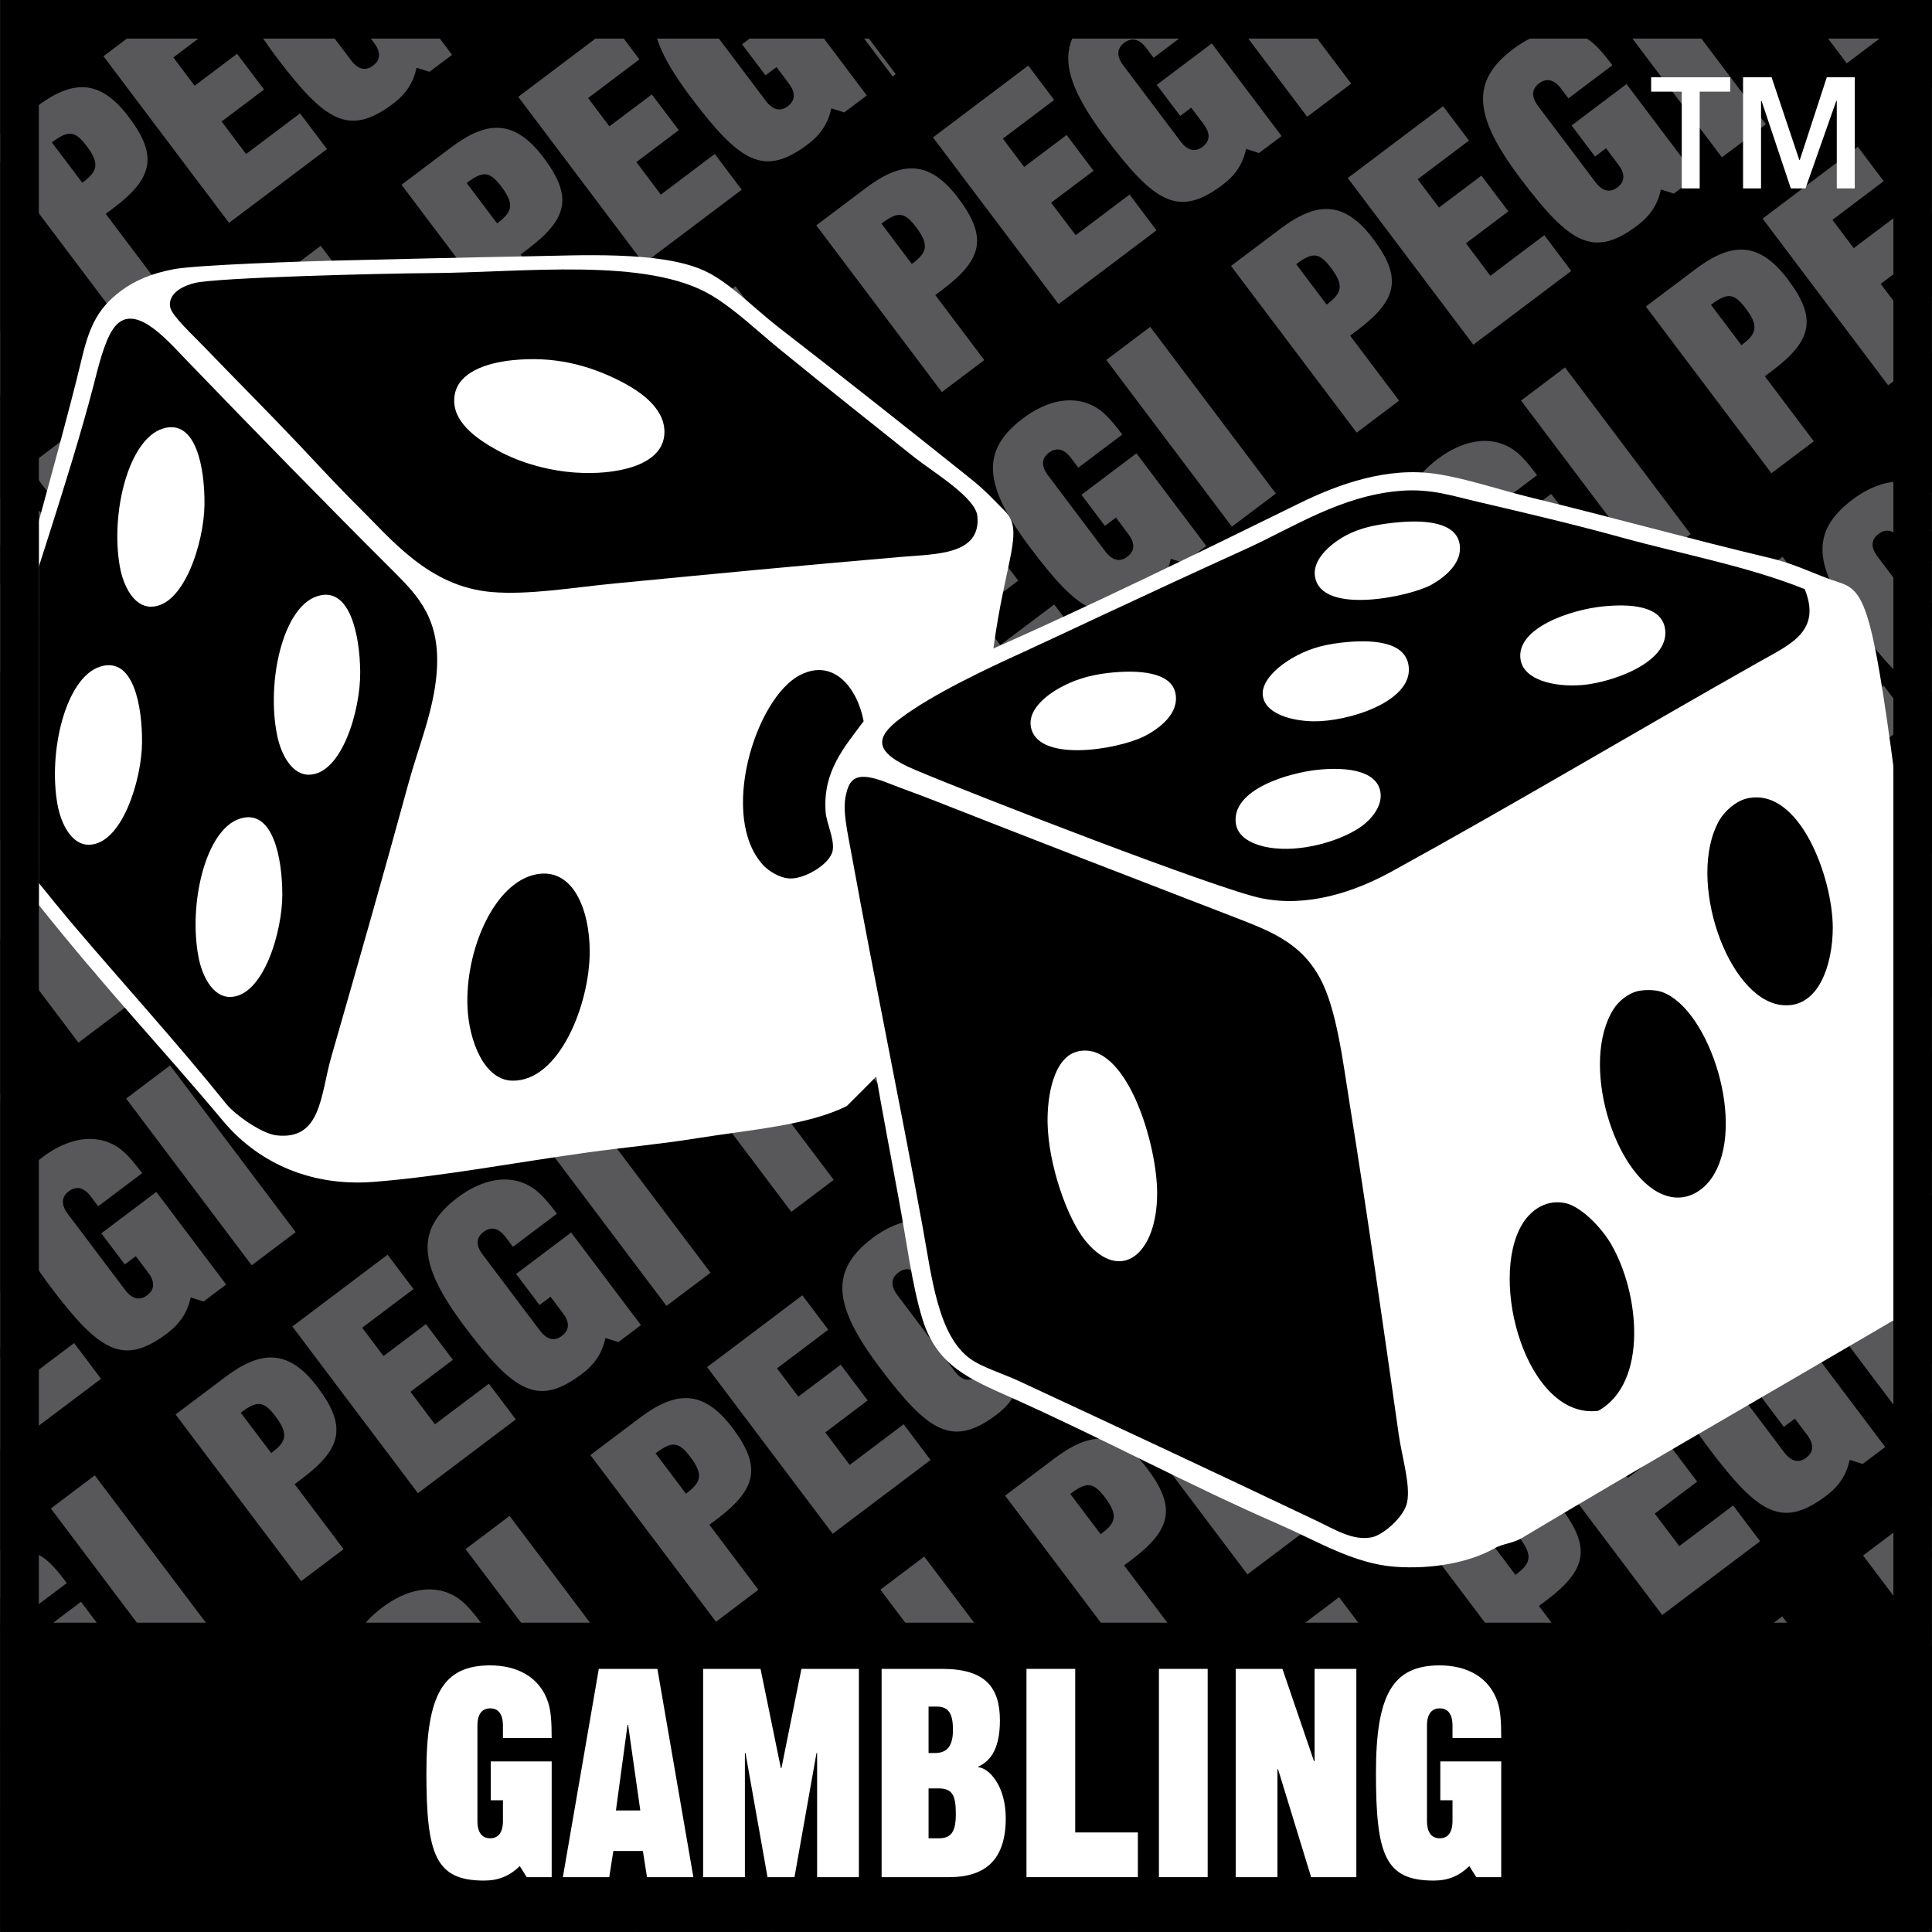 <?xml version="1.0" encoding="UTF-8"?>
<!-- Generator: Adobe Illustrator 15.0.0, SVG Export Plug-In . SVG Version: 6.00 Build 0)  -->
<!DOCTYPE svg PUBLIC "-//W3C//DTD SVG 1.1//EN" "http://www.w3.org/Graphics/SVG/1.1/DTD/svg11.dtd">
<svg version="1.1" id="Ebene_1" xmlns="http://www.w3.org/2000/svg" xmlns:xlink="http://www.w3.org/1999/xlink" x="0px" y="0px" width="484.542px" height="484.492px" viewBox="0 0 484.542 484.492" enable-background="new 0 0 484.542 484.492" xml:space="preserve">
<rect x="0" y="0" width="484.542" height="484.492" fill="#808080" stroke="none"/>
<g>
	<rect x="0.055" width="484.492" height="484.492"/>
	<polygon fill="#58585A" points="0.055,99.144 7.908,93.233 0.055,82.813  "/>
	<g>
		<defs>
			<rect id="SVGID_1_" x="0.064" y="-0.009" width="484.306" height="484.501"/>
		</defs>
		<clipPath id="SVGID_2_">
			<use xlink:href="#SVGID_1_" overflow="visible"/>
		</clipPath>
		<path clip-path="url(#SVGID_2_)" fill="#58585A" d="M28.178,77.96L-3.326,36.153l12.408-9.348    c8.933-6.726,15.864-7.215,23.195,2.505c7.284,9.665,6.26,15.273-3.848,22.897l-1.91,1.43L38.807,69.94L28.178,77.96z     M20.642,45.841c3.549-2.678,4.648-4.499,1.137-9.157c-2.981-3.959-4.621-4.09-8.775-0.969L20.642,45.841z"/>
		<polygon clip-path="url(#SVGID_2_)" fill="#58585A" points="57.447,55.892 25.952,14.104 49.846,-3.917 56.339,4.704     43.474,14.406 48.812,21.504 59.45,13.493 66.222,22.45 55.584,30.471 61.714,38.626 75.249,28.431 82.002,37.396   "/>
		<path clip-path="url(#SVGID_2_)" fill="#58585A" d="M88.048,15.128c1.881,2.506,3.819,2.613,5.524,1.323    c1.705-1.285,2.143-3.167,0.261-5.673l-3.111-4.141L87.955,8.71l-5.878-7.797L95.864-9.474l17.513,23.228l-5.664,4.252    l-3.242-1.02c-0.801,3.712-2.59,6.526-5.869,9.003c-10.974,8.253-16.936,4.714-29.343-11.761    C57.373-1.546,56.786-10.238,67.424-18.258c5.906-4.443,12.902-6.25,18.743-2.44c1.826,1.192,3.605,3.135,6.148,6.511    l-11.029,8.31l-1.854-2.441c-1.873-2.501-3.801-2.594-5.515-1.309c-1.714,1.29-2.143,3.158-0.261,5.659L88.048,15.128z"/>
		
			<rect x="83.385" y="-23.039" transform="matrix(0.602, 0.799, -0.799, 0.602, 30.739, -93.919)" clip-path="url(#SVGID_2_)" fill="#58585A" width="52.335" height="13.809"/>
		<path clip-path="url(#SVGID_2_)" fill="#58585A" d="M9.296,180.765l-31.514-41.808l12.417-9.348    c8.924-6.735,15.864-7.215,23.195,2.506c7.275,9.665,6.26,15.272-3.866,22.893l-1.9,1.435l12.287,16.302L9.296,180.765z     M1.76,148.645c3.549-2.678,4.639-4.499,1.137-9.157c-2.981-3.959-4.63-4.089-8.775-0.983L1.76,148.645z"/>
	</g>
	<polygon fill="#58585A" points="38.556,158.696 7.061,116.898 30.945,98.896 37.438,107.5 24.583,117.201 29.939,124.309    40.568,116.293 47.331,125.254 36.702,133.275 42.822,141.431 56.348,131.235 63.102,140.201  "/>
	<g>
		<defs>
			<rect id="SVGID_3_" x="0.064" width="484.306" height="485.415"/>
		</defs>
		<clipPath id="SVGID_4_">
			<use xlink:href="#SVGID_3_" overflow="visible"/>
		</clipPath>
		<path clip-path="url(#SVGID_4_)" fill="#58585A" d="M69.157,117.933c1.891,2.497,3.819,2.613,5.524,1.323    c1.714-1.286,2.152-3.177,0.261-5.673l-3.121-4.141l-2.757,2.068l-5.878-7.792l13.787-10.387l17.513,23.228l-5.654,4.252    l-3.242-1.02c-0.801,3.703-2.599,6.525-5.878,9.003c-10.974,8.253-16.936,4.713-29.343-11.761    c-11.887-15.776-12.464-24.467-1.826-32.487c5.897-4.448,12.893-6.251,18.752-2.445c1.807,1.192,3.596,3.139,6.129,6.516    l-11.029,8.309l-1.844-2.44c-1.882-2.501-3.801-2.604-5.515-1.318c-1.705,1.29-2.152,3.167-0.261,5.668L69.157,117.933z"/>
		
			<rect x="64.488" y="79.762" transform="matrix(0.602, 0.799, -0.799, 0.602, 105.338, -37.894)" clip-path="url(#SVGID_4_)" fill="#58585A" width="52.347" height="13.806"/>
		<path clip-path="url(#SVGID_4_)" fill="#58585A" d="M132.194,88.142l-31.496-41.808l12.408-9.348    c8.934-6.726,15.864-7.215,23.205,2.515c7.275,9.665,6.25,15.272-3.866,22.897l-1.9,1.42l12.287,16.302L132.194,88.142z     M124.667,56.027c3.549-2.674,4.639-4.504,1.127-9.162c-2.981-3.955-4.611-4.089-8.756-0.969L124.667,56.027z"/>
	</g>
	<g>
		<defs>
			<rect id="SVGID_5_" x="0.064" y="-0.009" width="484.306" height="484.501"/>
		</defs>
		<clipPath id="SVGID_6_">
			<use xlink:href="#SVGID_5_" overflow="visible"/>
		</clipPath>
		<polygon clip-path="url(#SVGID_6_)" fill="#58585A" points="161.462,66.083 129.977,24.285 153.861,6.265 160.354,14.891     147.49,24.588 152.836,31.686 163.475,23.684 170.238,32.641 159.6,40.652 165.738,48.808 179.264,38.612 186.018,47.587   "/>
		<path clip-path="url(#SVGID_6_)" fill="#58585A" d="M192.073,25.31c1.891,2.505,3.819,2.613,5.515,1.323    c1.714-1.286,2.143-3.163,0.271-5.673l-3.121-4.141l-2.757,2.082l-5.878-7.797l13.787-10.387l17.503,23.228l-5.664,4.252    l-3.232-1.029c-0.801,3.712-2.599,6.525-5.878,9.003c-10.964,8.263-16.926,4.714-29.334-11.751    c-11.886-15.785-12.482-24.476-1.844-32.487c5.915-4.453,12.911-6.251,18.751-2.441c1.826,1.183,3.596,3.135,6.139,6.502    l-11.02,8.318l-1.854-2.45c-1.872-2.501-3.81-2.595-5.505-1.309c-1.714,1.281-2.152,3.158-0.261,5.659L192.073,25.31z"/>
		
			<rect x="187.406" y="-12.862" transform="matrix(0.602, 0.799, -0.799, 0.602, 80.308, -172.96)" clip-path="url(#SVGID_6_)" fill="#58585A" width="52.343" height="13.809"/>
		<path clip-path="url(#SVGID_6_)" fill="#58585A" d="M-9.595,283.569L-41.1,241.752l12.408-9.348    c8.934-6.735,15.864-7.21,23.195,2.51c7.285,9.66,6.26,15.269-3.856,22.888l-1.9,1.435L1.042,275.54L-9.595,283.569z     M-17.131,251.45c3.549-2.683,4.648-4.509,1.136-9.167c-2.972-3.964-4.63-4.089-8.766-0.969L-17.131,251.45z"/>
		<polygon clip-path="url(#SVGID_6_)" fill="#58585A" points="19.673,261.492 -11.831,219.693 12.063,201.687 18.556,210.299     5.691,220.001 11.047,227.108 21.686,219.083 28.449,228.049 17.811,236.084 23.94,244.221 37.466,234.021 44.219,243   "/>
	</g>
	<g>
		<defs>
			<rect id="SVGID_7_" x="0.064" width="484.306" height="485.415"/>
		</defs>
		<clipPath id="SVGID_8_">
			<use xlink:href="#SVGID_7_" overflow="visible"/>
		</clipPath>
		<path clip-path="url(#SVGID_8_)" fill="#58585A" d="M50.274,220.728c1.891,2.501,3.819,2.608,5.515,1.318    c1.714-1.285,2.152-3.167,0.261-5.668l-3.111-4.136l-2.757,2.068l-5.878-7.792L58.09,196.13l17.513,23.228l-5.664,4.253    l-3.232-1.03c-0.81,3.708-2.599,6.535-5.887,9.003c-10.964,8.263-16.926,4.723-29.334-11.751    c-11.886-15.78-12.473-24.476-1.844-32.482c5.915-4.453,12.901-6.246,18.761-2.44c1.817,1.183,3.596,3.13,6.139,6.506l-11.03,8.31    l-1.854-2.445c-1.873-2.506-3.81-2.604-5.515-1.313c-1.714,1.286-2.143,3.158-0.251,5.664L50.274,220.728z"/>
		<polygon clip-path="url(#SVGID_8_)" fill="#58585A" points="82.021,214.523 50.526,172.721 61.537,164.416 93.051,206.214   "/>
		<path clip-path="url(#SVGID_8_)" fill="#58585A" d="M113.321,190.946l-31.514-41.807l12.417-9.348    c8.924-6.735,15.855-7.215,23.195,2.506c7.275,9.665,6.26,15.272-3.856,22.893l-1.91,1.435l12.296,16.302L113.321,190.946z     M105.785,158.827c3.549-2.678,4.639-4.499,1.127-9.157c-2.971-3.968-4.62-4.089-8.766-0.969L105.785,158.827z"/>
		<polygon clip-path="url(#SVGID_8_)" fill="#58585A" points="142.581,168.878 111.085,127.08 134.979,109.069 141.472,117.681     128.607,127.383 133.963,134.491 144.592,126.47 151.355,135.436 140.727,143.457 146.856,151.603 160.382,141.407     167.136,150.382   "/>
		<path clip-path="url(#SVGID_8_)" fill="#58585A" d="M173.181,128.114c1.891,2.497,3.819,2.604,5.524,1.313    c1.714-1.286,2.162-3.167,0.261-5.664l-3.111-4.141l-2.767,2.068l-5.878-7.792l13.787-10.387l17.513,23.228l-5.645,4.252    l-3.242-1.029c-0.811,3.712-2.608,6.535-5.887,9.003c-10.974,8.263-16.936,4.723-29.344-11.751    c-11.886-15.776-12.464-24.476-1.826-32.487c5.896-4.448,12.883-6.251,18.752-2.445c1.807,1.183,3.596,3.139,6.129,6.516    l-11.029,8.309l-1.835-2.44c-1.891-2.511-3.819-2.604-5.524-1.318c-1.705,1.291-2.152,3.158-0.261,5.668L173.181,128.114z"/>
		<polygon clip-path="url(#SVGID_8_)" fill="#58585A" points="204.928,121.905 173.423,80.093 184.453,71.789 215.958,113.596   "/>
		<path clip-path="url(#SVGID_8_)" fill="#58585A" d="M236.218,98.324l-31.495-41.808l12.408-9.348    c8.933-6.726,15.864-7.215,23.195,2.515c7.284,9.665,6.26,15.263-3.866,22.888l-1.891,1.43l12.288,16.302L236.218,98.324z     M228.682,66.209c3.559-2.673,4.639-4.504,1.137-9.162c-2.972-3.955-4.621-4.089-8.757-0.969L228.682,66.209z"/>
	</g>
	<g>
		<defs>
			<rect id="SVGID_9_" x="0.064" y="-0.009" width="484.306" height="484.501"/>
		</defs>
		<clipPath id="SVGID_10_">
			<use xlink:href="#SVGID_9_" overflow="visible"/>
		</clipPath>
		<polygon clip-path="url(#SVGID_10_)" fill="#58585A" points="265.497,76.265 233.992,34.467 257.886,16.446 264.378,25.072     251.514,34.77 256.861,41.868 267.5,33.856 274.262,42.823 263.615,50.834 269.772,58.98 283.289,48.794 290.042,57.769   "/>
		<path clip-path="url(#SVGID_10_)" fill="#58585A" d="M296.097,35.492c1.892,2.506,3.811,2.604,5.506,1.323    c1.724-1.286,2.151-3.163,0.261-5.673L298.752,27l-2.748,2.082l-5.888-7.806l13.796-10.387l17.514,23.237l-5.674,4.252    l-3.232-1.039c-0.81,3.721-2.589,6.535-5.887,9.003c-10.955,8.263-16.917,4.723-29.325-11.751    c-11.886-15.776-12.482-24.467-1.844-32.487c5.905-4.444,12.892-6.251,18.742-2.441c1.835,1.192,3.586,3.144,6.148,6.512    l-11.029,8.318l-1.845-2.45c-1.882-2.511-3.811-2.595-5.524-1.309c-1.704,1.281-2.133,3.158-0.242,5.659L296.097,35.492z"/>
		<polygon clip-path="url(#SVGID_10_)" fill="#58585A" points="327.834,29.283 296.331,-12.524 307.36,-20.834 338.874,20.974   "/>
		<path clip-path="url(#SVGID_10_)" fill="#58585A" d="M359.144,5.701L327.63-36.106l12.417-9.348    c8.924-6.726,15.854-7.21,23.195,2.52c7.266,9.66,6.251,15.259-3.866,22.883l-1.9,1.43L369.782-2.31L359.144,5.701z     M351.608-26.414c3.54-2.674,4.639-4.504,1.137-9.157c-2.99-3.959-4.64-4.094-8.767-0.973L351.608-26.414z"/>
		<polygon clip-path="url(#SVGID_10_)" fill="#58585A" points="0.782,364.295 -30.704,322.498 -6.819,304.492 -0.327,313.098     -13.191,322.805 -7.844,329.913 2.794,321.892 9.557,330.854 -1.072,338.883 5.058,347.035 18.583,336.834 25.337,345.805   "/>
	</g>
	<g>
		<defs>
			<rect id="SVGID_11_" x="0.064" width="484.306" height="485.415"/>
		</defs>
		<clipPath id="SVGID_12_">
			<use xlink:href="#SVGID_11_" overflow="visible"/>
		</clipPath>
		<path clip-path="url(#SVGID_12_)" fill="#58585A" d="M31.392,323.532c1.882,2.497,3.81,2.608,5.515,1.323    c1.705-1.286,2.161-3.168,0.261-5.674l-3.111-4.136l-2.767,2.068l-5.878-7.797l13.796-10.387l17.504,23.223l-5.654,4.267    l-3.232-1.024c-0.811,3.707-2.608,6.521-5.888,8.998c-10.964,8.254-16.926,4.714-29.334-11.756    c-11.896-15.78-12.473-24.462-1.844-32.491c5.906-4.444,12.902-6.241,18.761-2.441c1.816,1.192,3.596,3.14,6.129,6.521    l-11.029,8.309l-1.835-2.449c-1.891-2.497-3.819-2.6-5.524-1.313c-1.714,1.285-2.143,3.167-0.261,5.663L31.392,323.532z"/>
		<polygon clip-path="url(#SVGID_12_)" fill="#58585A" points="63.12,317.328 31.634,275.52 42.664,267.211 74.159,309.018   "/>
		<path clip-path="url(#SVGID_12_)" fill="#58585A" d="M94.429,293.742l-31.495-41.808l12.408-9.343    c8.915-6.735,15.864-7.215,23.186,2.505c7.294,9.67,6.27,15.277-3.847,22.897l-1.9,1.435l12.287,16.302L94.429,293.742z     M86.902,261.622c3.549-2.673,4.639-4.489,1.127-9.147c-2.972-3.968-4.63-4.099-8.766-0.978L86.902,261.622z"/>
		<polygon clip-path="url(#SVGID_12_)" fill="#58585A" points="123.698,271.682 92.203,229.88 116.097,211.869 122.589,220.48     109.725,230.183 115.072,237.29 125.71,229.279 132.473,238.236 121.835,246.251 127.964,254.412 141.49,244.221 148.244,253.182       "/>
		<path clip-path="url(#SVGID_12_)" fill="#58585A" d="M154.309,230.914c1.891,2.496,3.81,2.613,5.515,1.323    c1.714-1.286,2.152-3.177,0.251-5.673l-3.102-4.141l-2.767,2.068l-5.878-7.792l13.787-10.387l17.513,23.228l-5.654,4.252    l-3.242-1.02c-0.811,3.712-2.599,6.525-5.887,9.003c-10.955,8.258-16.917,4.718-29.325-11.76    c-11.896-15.776-12.482-24.467-1.844-32.487c5.916-4.448,12.893-6.242,18.752-2.445c1.826,1.192,3.596,3.139,6.139,6.516    l-11.029,8.309l-1.844-2.44c-1.891-2.501-3.801-2.604-5.515-1.318c-1.714,1.286-2.142,3.167-0.261,5.664L154.309,230.914z"/>
		<polygon clip-path="url(#SVGID_12_)" fill="#58585A" points="186.037,224.705 154.551,182.907 165.562,174.598 197.075,216.396       "/>
		<path clip-path="url(#SVGID_12_)" fill="#58585A" d="M217.345,201.119l-31.514-41.798l12.427-9.348    c8.915-6.726,15.854-7.215,23.186,2.515c7.275,9.665,6.26,15.272-3.857,22.897l-1.9,1.421l12.277,16.292L217.345,201.119z     M209.819,169.009c3.54-2.669,4.629-4.5,1.127-9.157c-2.981-3.959-4.63-4.089-8.775-0.969L209.819,169.009z"/>
		<polygon clip-path="url(#SVGID_12_)" fill="#58585A" points="246.605,179.069 215.11,137.271 238.994,119.25 245.487,127.876     232.623,137.574 237.979,144.672 248.608,136.67 255.371,145.627 244.742,153.638 250.862,161.794 264.397,151.598     271.151,160.574   "/>
		<path clip-path="url(#SVGID_12_)" fill="#58585A" d="M277.206,138.296c1.892,2.506,3.829,2.613,5.524,1.323    c1.714-1.286,2.151-3.167,0.252-5.673l-3.103-4.141l-2.767,2.082l-5.888-7.797l13.797-10.387l17.513,23.228l-5.664,4.252    l-3.232-1.029c-0.811,3.712-2.599,6.525-5.888,9.003c-10.964,8.263-16.926,4.713-29.334-11.751    c-11.886-15.785-12.473-24.476-1.844-32.487c5.905-4.458,12.901-6.25,18.771-2.44c1.807,1.183,3.596,3.134,6.12,6.502    l-11.029,8.318l-1.836-2.45c-1.891-2.501-3.8-2.594-5.523-1.309c-1.714,1.281-2.143,3.158-0.252,5.659L277.206,138.296z"/>
		<polygon clip-path="url(#SVGID_12_)" fill="#58585A" points="308.953,132.087 277.458,90.275 288.468,81.971 319.982,123.778       "/>
		<path clip-path="url(#SVGID_12_)" fill="#58585A" d="M340.252,108.505l-31.514-41.808l12.417-9.348    c8.934-6.726,15.873-7.21,23.205,2.52c7.284,9.66,6.241,15.268-3.866,22.893l-1.892,1.421l12.287,16.302L340.252,108.505z     M332.716,76.391c3.54-2.673,4.639-4.504,1.137-9.157c-2.99-3.959-4.64-4.094-8.767-0.973L332.716,76.391z"/>
		<polygon clip-path="url(#SVGID_12_)" fill="#58585A" points="369.512,86.447 338.017,44.648 361.919,26.628 368.413,35.254     355.548,44.956 360.895,52.05 371.534,44.048 378.296,53.004 367.658,61.016 373.778,69.171 387.314,58.976 394.067,67.951   "/>
	</g>
	<g>
		<defs>
			<rect id="SVGID_13_" x="0.064" y="-0.009" width="484.306" height="484.501"/>
		</defs>
		<clipPath id="SVGID_14_">
			<use xlink:href="#SVGID_13_" overflow="visible"/>
		</clipPath>
		<path clip-path="url(#SVGID_14_)" fill="#58585A" d="M400.131,45.673c1.872,2.506,3.811,2.613,5.506,1.327    c1.704-1.29,2.161-3.167,0.27-5.678l-3.12-4.141l-2.767,2.082l-5.869-7.797l13.777-10.387l17.513,23.228l-5.654,4.252    l-3.232-1.029c-0.811,3.712-2.608,6.525-5.878,9.008c-10.964,8.258-16.926,4.709-29.334-11.756    c-11.905-15.785-12.482-24.476-1.845-32.487c5.906-4.453,12.902-6.25,18.743-2.441c1.835,1.183,3.596,3.135,6.147,6.502    l-11.029,8.318l-1.844-2.45c-1.882-2.501-3.811-2.594-5.524-1.309c-1.705,1.281-2.133,3.158-0.261,5.659L400.131,45.673z"/>
		<polygon clip-path="url(#SVGID_14_)" fill="#58585A" points="431.85,39.464 400.365,-2.333 411.384,-10.652 442.889,31.16   "/>
		<path clip-path="url(#SVGID_14_)" fill="#58585A" d="M463.159,15.887l-31.504-41.812l12.408-9.348    c8.924-6.712,15.873-7.21,23.195,2.52c7.284,9.66,6.269,15.272-3.856,22.893l-1.892,1.43l12.277,16.302L463.159,15.887z     M455.624-16.232c3.558-2.669,4.647-4.495,1.136-9.148c-2.972-3.968-4.62-4.103-8.766-0.973L455.624-16.232z"/>
		<polygon clip-path="url(#SVGID_14_)" fill="#58585A" points="-18.091,467.1 -49.596,425.302 -25.711,407.295 -19.209,415.903     -32.083,425.61 -26.727,432.717 -16.088,424.697 -9.325,433.658 -19.963,441.688 -13.834,449.83 -0.308,439.638 6.446,448.6   "/>
		<path clip-path="url(#SVGID_14_)" fill="#58585A" d="M12.51,426.336c1.873,2.496,3.801,2.608,5.515,1.322    c1.705-1.295,2.152-3.167,0.252-5.673l-3.111-4.146l-2.767,2.077l-5.869-7.797l13.778-10.387l17.513,23.224l-5.645,4.257    l-3.242-1.015c-0.811,3.697-2.608,6.521-5.888,8.998c-10.955,8.254-16.917,4.714-29.334-11.756    c-11.896-15.78-12.473-24.48-1.835-32.492c5.906-4.443,12.902-6.25,18.752-2.44c1.826,1.183,3.596,3.14,6.129,6.512l-11.02,8.309    l-1.845-2.44c-1.891-2.506-3.81-2.599-5.524-1.313c-1.705,1.286-2.133,3.167-0.261,5.664L12.51,426.336z"/>
	</g>
	<g>
		<defs>
			<rect id="SVGID_15_" x="0.064" width="484.306" height="485.415"/>
		</defs>
		<clipPath id="SVGID_16_">
			<use xlink:href="#SVGID_15_" overflow="visible"/>
		</clipPath>
		<polygon clip-path="url(#SVGID_16_)" fill="#58585A" points="44.248,420.132 12.752,378.325 23.772,370.015 55.286,411.823   "/>
		<path clip-path="url(#SVGID_16_)" fill="#58585A" d="M75.538,396.545l-31.504-41.807l12.417-9.344    c8.924-6.735,15.864-7.22,23.195,2.506c7.285,9.669,6.27,15.277-3.856,22.897l-1.9,1.425l12.287,16.302L75.538,396.545z     M68.02,364.426c3.54-2.674,4.63-4.49,1.118-9.147c-2.972-3.969-4.621-4.099-8.766-0.979L68.02,364.426z"/>
		<polygon clip-path="url(#SVGID_16_)" fill="#58585A" points="104.816,374.487 73.321,332.679 97.205,314.673 103.698,323.29     90.833,332.987 96.181,340.094 106.819,332.083 113.582,341.044 102.943,349.056 109.083,357.216 122.608,347.025     129.362,355.987   "/>
		<path clip-path="url(#SVGID_16_)" fill="#58585A" d="M135.417,333.713c1.891,2.506,3.81,2.608,5.515,1.313    c1.705-1.285,2.161-3.167,0.261-5.664l-3.111-4.136l-2.767,2.068l-5.878-7.788l13.805-10.396l17.503,23.232l-5.654,4.248    l-3.242-1.016c-0.82,3.698-2.608,6.53-5.887,8.989c-10.964,8.272-16.926,4.732-29.334-11.747    c-11.896-15.771-12.474-24.471-1.845-32.491c5.925-4.443,12.911-6.251,18.752-2.441c1.826,1.184,3.605,3.14,6.139,6.512    l-11.029,8.31l-1.835-2.44c-1.891-2.497-3.81-2.608-5.524-1.313c-1.714,1.285-2.143,3.167-0.261,5.663L135.417,333.713z"/>
		<polygon clip-path="url(#SVGID_16_)" fill="#58585A" points="167.154,327.509 135.659,285.693 146.688,277.393 178.193,319.2       "/>
		<path clip-path="url(#SVGID_16_)" fill="#58585A" d="M198.463,303.932l-31.505-41.808l12.408-9.353    c8.924-6.734,15.864-7.21,23.186,2.506c7.294,9.66,6.269,15.269-3.847,22.889l-1.9,1.434l12.287,16.303L198.463,303.932z     M190.927,271.813c3.549-2.683,4.639-4.509,1.127-9.166c-2.981-3.969-4.621-4.08-8.756-0.969L190.927,271.813z"/>
		<polygon clip-path="url(#SVGID_16_)" fill="#58585A" points="227.723,281.855 196.228,240.062 220.112,222.05 226.614,230.662     213.74,240.364 219.097,247.472 229.726,239.46 236.488,248.413 225.86,256.443 231.989,264.593 245.505,254.393 252.278,263.364       "/>
		<path clip-path="url(#SVGID_16_)" fill="#58585A" d="M258.324,241.096c1.891,2.492,3.819,2.603,5.524,1.318    c1.704-1.29,2.133-3.172,0.261-5.668l-3.111-4.141l-2.767,2.068l-5.869-7.792l13.769-10.387l17.521,23.228l-5.654,4.257    l-3.251-1.025c-0.811,3.708-2.59,6.521-5.887,8.999c-10.955,8.253-16.917,4.714-29.325-11.756    c-11.886-15.776-12.473-24.476-1.845-32.487c5.925-4.448,12.902-6.251,18.762-2.445c1.816,1.183,3.596,3.139,6.129,6.516    l-11.011,8.309l-1.863-2.44c-1.872-2.501-3.8-2.604-5.505-1.318c-1.724,1.286-2.152,3.167-0.261,5.668L258.324,241.096z"/>
		<polygon clip-path="url(#SVGID_16_)" fill="#58585A" points="290.061,234.887 258.576,193.075 269.577,184.779 301.1,226.578       "/>
		<path clip-path="url(#SVGID_16_)" fill="#58585A" d="M321.37,211.3l-31.522-41.798l12.427-9.348    c8.924-6.726,15.863-7.215,23.195,2.515c7.284,9.665,6.25,15.263-3.866,22.888l-1.891,1.439l12.286,16.283L321.37,211.3z     M313.833,179.195c3.531-2.673,4.63-4.504,1.128-9.162c-2.981-3.954-4.63-4.089-8.766-0.969L313.833,179.195z"/>
		<polygon clip-path="url(#SVGID_16_)" fill="#58585A" points="350.621,189.251 319.134,147.453 343.028,129.432 349.521,138.058     336.657,147.755 342.003,154.854 352.642,146.852 359.405,155.809 348.776,163.82 354.896,171.976 368.431,161.78     375.185,170.755   "/>
		<path clip-path="url(#SVGID_16_)" fill="#58585A" d="M381.24,148.478c1.872,2.506,3.811,2.604,5.506,1.323    c1.714-1.286,2.161-3.167,0.27-5.673l-3.12-4.141l-2.767,2.082l-5.869-7.806l13.777-10.387l17.513,23.237l-5.645,4.252    l-3.232-1.029c-0.811,3.712-2.618,6.525-5.888,8.994c-10.964,8.263-16.926,4.723-29.334-11.751    c-11.905-15.775-12.474-24.467-1.845-32.487c5.906-4.448,12.893-6.25,18.752-2.44c1.826,1.192,3.587,3.144,6.139,6.511    l-11.029,8.319l-1.835-2.45c-1.891-2.501-3.828-2.594-5.523-1.309c-1.705,1.281-2.143,3.158-0.271,5.659L381.24,148.478z"/>
		<polygon clip-path="url(#SVGID_16_)" fill="#58585A" points="412.977,142.269 381.473,100.461 392.502,92.152 423.998,133.959       "/>
	</g>
	<g>
		<defs>
			<rect id="SVGID_17_" x="0.064" y="-0.009" width="484.306" height="484.501"/>
		</defs>
		<clipPath id="SVGID_18_">
			<use xlink:href="#SVGID_17_" overflow="visible"/>
		</clipPath>
		<path clip-path="url(#SVGID_18_)" fill="#58585A" d="M444.268,118.687L412.772,76.88l12.418-9.348    c8.915-6.726,15.854-7.21,23.186,2.52c7.285,9.66,6.26,15.259-3.847,22.883l-1.91,1.43l12.287,16.311L444.268,118.687z     M436.75,86.572c3.539-2.673,4.639-4.504,1.117-9.157c-2.962-3.959-4.62-4.094-8.766-0.974L436.75,86.572z"/>
		<polygon clip-path="url(#SVGID_18_)" fill="#58585A" points="473.545,96.628 442.06,54.83 465.935,36.81 472.428,45.436     459.563,55.138 464.911,62.231 475.548,54.229 482.312,63.186 471.673,71.197 477.822,79.353 491.338,69.157 498.092,78.133   "/>
		<path clip-path="url(#SVGID_18_)" fill="#58585A" d="M504.147,55.855c1.891,2.51,3.828,2.604,5.523,1.327    c1.705-1.29,2.143-3.167,0.242-5.678l-3.092-4.141l-2.768,2.082l-5.887-7.801l13.796-10.392l17.513,23.237l-5.673,4.257    l-3.232-1.03c-0.811,3.708-2.59,6.521-5.888,9.003c-10.954,8.249-16.916,4.714-29.324-11.761    c-11.887-15.78-12.482-24.471-1.845-32.492c5.906-4.443,12.901-6.246,18.761-2.441c1.817,1.192,3.596,3.149,6.13,6.516    l-11.029,8.314l-1.845-2.45c-1.882-2.497-3.801-2.594-5.523-1.304c-1.705,1.276-2.134,3.158-0.242,5.654L504.147,55.855z"/>
		
			<rect x="-11.048" y="490.973" transform="matrix(0.602, 0.799, -0.799, 0.602, 403.683, 186.217)" clip-path="url(#SVGID_18_)" fill="#58585A" width="52.343" height="13.81"/>
		<path clip-path="url(#SVGID_18_)" fill="#58585A" d="M56.655,499.35L25.16,457.542l12.408-9.353    c8.924-6.726,15.864-7.21,23.195,2.516c7.285,9.659,6.26,15.276-3.857,22.896l-1.9,1.426l12.287,16.302L56.655,499.35z     M49.128,467.231c3.549-2.674,4.648-4.5,1.137-9.148c-2.981-3.968-4.63-4.099-8.766-0.978L49.128,467.231z"/>
	</g>
	<g>
		<defs>
			<rect id="SVGID_19_" x="0.064" width="484.306" height="485.415"/>
		</defs>
		<clipPath id="SVGID_20_">
			<use xlink:href="#SVGID_19_" overflow="visible"/>
		</clipPath>
		<polygon clip-path="url(#SVGID_20_)" fill="#58585A" points="85.934,477.292 54.429,435.493 78.313,417.477 84.816,426.094     71.951,435.8 77.308,442.899 87.946,434.887 94.708,443.839 84.07,451.86 90.191,460.02 103.717,449.82 110.47,458.791   "/>
		<path clip-path="url(#SVGID_20_)" fill="#58585A" d="M116.535,436.518c1.882,2.506,3.81,2.617,5.515,1.332    c1.714-1.295,2.152-3.167,0.261-5.683l-3.121-4.136l-2.757,2.068l-5.869-7.788l13.777-10.396l17.513,23.232l-5.654,4.247    l-3.242-1.015c-0.801,3.707-2.599,6.521-5.878,9.008c-10.964,8.244-16.926,4.713-29.343-11.766    c-11.877-15.78-12.464-24.472-1.835-32.492c5.916-4.443,12.902-6.25,18.761-2.44c1.816,1.192,3.596,3.14,6.129,6.512l-11.02,8.31    l-1.854-2.441c-1.882-2.496-3.81-2.59-5.515-1.304c-1.714,1.285-2.143,3.158-0.261,5.654L116.535,436.518z"/>
		<polygon clip-path="url(#SVGID_20_)" fill="#58585A" points="148.272,430.304 116.768,388.516 127.797,380.188 159.301,422.004       "/>
		<path clip-path="url(#SVGID_20_)" fill="#58585A" d="M179.572,406.737l-31.505-41.808l12.408-9.353    c8.934-6.726,15.864-7.21,23.205,2.506c7.275,9.66,6.25,15.268-3.856,22.888l-1.91,1.435l12.287,16.302L179.572,406.737z     M172.036,374.618c3.549-2.684,4.648-4.509,1.136-9.167c-2.972-3.949-4.62-4.08-8.766-0.969L172.036,374.618z"/>
		<polygon clip-path="url(#SVGID_20_)" fill="#58585A" points="208.84,384.66 177.345,342.871 201.23,324.855 207.723,333.481     194.868,343.178 200.214,350.276 210.853,342.265 217.606,351.217 206.978,359.247 213.107,367.398 226.633,357.198     233.377,366.168   "/>
		<path clip-path="url(#SVGID_20_)" fill="#58585A" d="M239.432,343.895c1.891,2.516,3.829,2.618,5.524,1.323    c1.704-1.286,2.151-3.167,0.27-5.673l-3.121-4.137l-2.767,2.068l-5.869-7.797l13.777-10.378l17.513,23.214l-5.645,4.267    l-3.251-1.024c-0.792,3.707-2.6,6.521-5.869,8.999c-10.982,8.253-16.944,4.713-29.343-11.757    c-11.886-15.779-12.464-24.462-1.835-32.491c5.906-4.443,12.892-6.241,18.751-2.441c1.808,1.192,3.596,3.14,6.139,6.521    l-11.029,8.309l-1.854-2.449c-1.873-2.497-3.801-2.6-5.505-1.305c-1.714,1.286-2.152,3.158-0.261,5.654L239.432,343.895z"/>
		<polygon clip-path="url(#SVGID_20_)" fill="#58585A" points="271.169,337.691 239.684,295.884 250.713,287.583 282.208,329.382       "/>
		<path clip-path="url(#SVGID_20_)" fill="#58585A" d="M302.479,314.105l-31.496-41.789l12.399-9.362    c8.924-6.716,15.873-7.219,23.195,2.516c7.294,9.66,6.269,15.268-3.848,22.897l-1.9,1.425l12.287,16.302L302.479,314.105z     M294.942,281.985c3.559-2.664,4.64-4.489,1.137-9.147c-2.99-3.968-4.62-4.099-8.766-0.978L294.942,281.985z"/>
		<polygon clip-path="url(#SVGID_20_)" fill="#58585A" points="331.738,292.046 300.243,250.257 324.137,232.241 330.639,240.867     317.765,250.555 323.122,257.654 333.759,249.652 340.522,258.604 329.884,266.615 336.004,274.775 349.54,264.584     356.293,273.555   "/>
		<path clip-path="url(#SVGID_20_)" fill="#58585A" d="M362.358,251.282c1.891,2.516,3.801,2.608,5.505,1.323    c1.724-1.286,2.161-3.168,0.261-5.683l-3.12-4.136l-2.739,2.077l-5.887-7.792l13.786-10.387l17.495,23.228l-5.646,4.257    l-3.232-1.034c-0.811,3.717-2.608,6.53-5.888,9.009c-10.955,8.253-16.916,4.713-29.334-11.757    c-11.877-15.785-12.473-24.476-1.835-32.487c5.906-4.458,12.893-6.25,18.742-2.445c1.836,1.183,3.596,3.139,6.14,6.507    l-11.021,8.318l-1.845-2.44c-1.891-2.511-3.81-2.604-5.523-1.318c-1.705,1.291-2.134,3.158-0.242,5.668L362.358,251.282z"/>
		
			<rect x="357.682" y="213.114" transform="matrix(0.602, 0.799, -0.799, 0.602, 328.506, -218.946)" clip-path="url(#SVGID_20_)" fill="#58585A" width="52.342" height="13.802"/>
		<path clip-path="url(#SVGID_20_)" fill="#58585A" d="M425.385,221.482l-31.504-41.789l12.426-9.357    c8.925-6.716,15.846-7.21,23.195,2.52c7.267,9.66,6.251,15.268-3.865,22.883l-1.91,1.43l12.287,16.292L425.385,221.482z     M417.868,189.376c3.54-2.673,4.63-4.504,1.108-9.157c-2.962-3.959-4.61-4.094-8.747-0.974L417.868,189.376z"/>
	</g>
	<g>
		<defs>
			<rect id="SVGID_21_" x="0.064" y="-0.009" width="484.306" height="484.501"/>
		</defs>
		<clipPath id="SVGID_22_">
			<use xlink:href="#SVGID_21_" overflow="visible"/>
		</clipPath>
		<polygon clip-path="url(#SVGID_22_)" fill="#58585A" points="454.654,199.428 423.168,157.639 447.043,139.628 453.537,148.254     440.691,157.938 446.038,165.031 456.657,157.029 463.42,165.995 452.8,174.011 458.93,182.153 472.447,171.966 479.201,180.932       "/>
		<path clip-path="url(#SVGID_22_)" fill="#58585A" d="M485.255,158.659c1.891,2.515,3.828,2.613,5.523,1.323    c1.715-1.286,2.152-3.163,0.271-5.673l-3.12-4.141l-2.767,2.082l-5.869-7.797l13.777-10.386l17.513,23.228l-5.663,4.252    l-3.232-1.029c-0.792,3.712-2.6,6.525-5.869,9.003c-10.982,8.263-16.944,4.713-29.353-11.751    c-11.887-15.785-12.474-24.476-1.845-32.487c5.925-4.453,12.921-6.25,18.771-2.44c1.808,1.183,3.596,3.134,6.12,6.502    l-11.011,8.319l-1.854-2.441c-1.872-2.51-3.801-2.604-5.506-1.318c-1.714,1.29-2.161,3.158-0.27,5.668L485.255,158.659z"/>
		<path clip-path="url(#SVGID_22_)" fill="#58585A" d="M160.68,509.542l-31.505-41.817l12.417-9.343    c8.915-6.726,15.864-7.21,23.186,2.515c7.285,9.66,6.26,15.277-3.856,22.897l-1.9,1.425l12.296,16.302L160.68,509.542z     M153.144,477.421c3.549-2.673,4.648-4.509,1.136-9.166c-2.981-3.95-4.629-4.09-8.766-0.96L153.144,477.421z"/>
		<polygon clip-path="url(#SVGID_22_)" fill="#58585A" points="189.949,487.482 158.444,445.675 182.338,427.668 188.84,436.285     175.967,445.982 181.323,453.09 191.961,445.079 198.724,454.031 188.086,462.051 194.206,470.203 207.741,460.001     214.495,468.982   "/>
	</g>
	<g>
		<defs>
			<rect id="SVGID_23_" x="0.064" width="484.306" height="485.415"/>
		</defs>
		<clipPath id="SVGID_24_">
			<use xlink:href="#SVGID_23_" overflow="visible"/>
		</clipPath>
		<path clip-path="url(#SVGID_24_)" fill="#58585A" d="M220.559,446.7c1.873,2.515,3.801,2.608,5.515,1.322    c1.705-1.285,2.143-3.167,0.252-5.673l-3.111-4.127l-2.767,2.068l-5.869-7.788l13.777-10.396l17.513,23.232l-5.645,4.248    l-3.251-1.016c-0.811,3.698-2.599,6.512-5.888,8.989c-10.955,8.263-16.917,4.732-29.334-11.746    c-11.877-15.79-12.464-24.472-1.826-32.492c5.906-4.453,12.902-6.251,18.752-2.44c1.826,1.183,3.596,3.139,6.129,6.511    l-11.02,8.31l-1.845-2.45c-1.891-2.496-3.819-2.599-5.524-1.304c-1.705,1.285-2.133,3.158-0.261,5.654L220.559,446.7z"/>
		<polygon clip-path="url(#SVGID_24_)" fill="#58585A" points="252.288,440.496 220.801,398.688 231.803,390.379 263.317,432.186       "/>
		<path clip-path="url(#SVGID_24_)" fill="#58585A" d="M283.587,416.909l-31.515-41.807l12.418-9.353    c8.934-6.717,15.873-7.211,23.204,2.524c7.285,9.659,6.241,15.268-3.865,22.888l-1.91,1.435l12.306,16.302L283.587,416.909z     M276.051,384.79c3.539-2.664,4.639-4.499,1.136-9.147c-2.98-3.969-4.63-4.099-8.766-0.969L276.051,384.79z"/>
		<polygon clip-path="url(#SVGID_24_)" fill="#58585A" points="312.846,394.85 281.361,353.052 305.254,335.045 311.748,343.653     298.882,353.36 304.23,360.467 314.868,352.447 321.631,361.408 310.993,369.419 317.123,377.588 330.658,367.388     337.411,376.359   "/>
		<path clip-path="url(#SVGID_24_)" fill="#58585A" d="M343.466,354.086c1.872,2.496,3.81,2.608,5.505,1.322    c1.705-1.285,2.161-3.167,0.271-5.682l-3.121-4.127l-2.767,2.068l-5.868-7.798l13.777-10.377l17.513,23.224l-5.645,4.257    l-3.242-1.024c-0.811,3.707-2.608,6.521-5.878,8.998c-10.964,8.254-16.926,4.714-29.334-11.756    c-11.905-15.78-12.482-24.48-1.845-32.492c5.906-4.452,12.902-6.241,18.742-2.44c1.836,1.183,3.596,3.14,6.148,6.521l-11.029,8.31    l-1.845-2.459c-1.882-2.497-3.81-2.59-5.515-1.305c-1.714,1.286-2.143,3.158-0.27,5.654L343.466,354.086z"/>
		<polygon clip-path="url(#SVGID_24_)" fill="#58585A" points="375.185,347.882 343.699,306.075 354.728,297.765 386.223,339.564       "/>
		<path clip-path="url(#SVGID_24_)" fill="#58585A" d="M406.494,324.295l-31.495-41.807l12.398-9.354    c8.925-6.716,15.874-7.21,23.195,2.516c7.294,9.669,6.27,15.277-3.856,22.897l-1.891,1.435l12.287,16.302L406.494,324.295z     M398.976,292.176c3.54-2.674,4.64-4.509,1.118-9.166c-2.972-3.95-4.62-4.08-8.757-0.96L398.976,292.176z"/>
	</g>
	<g>
		<defs>
			<rect id="SVGID_25_" x="0.064" y="-0.009" width="484.306" height="484.501"/>
		</defs>
		<clipPath id="SVGID_26_">
			<use xlink:href="#SVGID_25_" overflow="visible"/>
		</clipPath>
		<polygon clip-path="url(#SVGID_26_)" fill="#58585A" points="435.772,302.237 404.258,260.429 428.152,242.423 434.654,251.049     421.781,260.737 427.136,267.844 437.775,259.833 444.538,268.794 433.9,276.806 440.02,284.966 453.555,274.756 460.309,283.737       "/>
		<path clip-path="url(#SVGID_26_)" fill="#58585A" d="M466.373,261.473c1.882,2.496,3.801,2.599,5.506,1.304    c1.724-1.285,2.161-3.148,0.261-5.663l-3.121-4.137l-2.748,2.077l-5.878-7.797l13.787-10.382l17.513,23.219l-5.663,4.267    l-3.232-1.034c-0.811,3.717-2.6,6.53-5.888,8.989c-10.955,8.272-16.917,4.732-29.334-11.747    c-11.887-15.789-12.474-24.476-1.835-32.478c5.905-4.458,12.893-6.25,18.761-2.44c1.816,1.169,3.596,3.125,6.12,6.502    l-11.02,8.318l-1.845-2.45c-1.891-2.51-3.819-2.604-5.524-1.318c-1.704,1.291-2.133,3.158-0.251,5.673L466.373,261.473z"/>
		<polygon clip-path="url(#SVGID_26_)" fill="#58585A" points="498.111,255.259 466.625,213.452 477.625,205.143 509.149,246.941       "/>
		<path clip-path="url(#SVGID_26_)" fill="#58585A" d="M264.705,519.713l-31.514-41.808l12.417-9.353    c8.925-6.726,15.874-7.21,23.195,2.524c7.294,9.66,6.27,15.269-3.865,22.888l-1.882,1.426l12.287,16.311L264.705,519.713z     M257.168,487.594c3.54-2.664,4.64-4.5,1.137-9.148c-2.99-3.968-4.639-4.099-8.766-0.969L257.168,487.594z"/>
		<polygon clip-path="url(#SVGID_26_)" fill="#58585A" points="293.964,497.655 262.469,455.857 286.363,437.85 292.865,446.458     279.992,456.164 285.347,463.262 295.986,455.251 302.749,464.212 292.101,472.243 298.231,480.384 311.766,470.184     318.52,479.164   "/>
	</g>
	<g>
		<defs>
			<rect id="SVGID_27_" x="0.064" width="484.306" height="485.415"/>
		</defs>
		<clipPath id="SVGID_28_">
			<use xlink:href="#SVGID_27_" overflow="visible"/>
		</clipPath>
		<path clip-path="url(#SVGID_28_)" fill="#58585A" d="M324.583,456.881c1.863,2.506,3.801,2.617,5.506,1.332    c1.724-1.295,2.161-3.167,0.261-5.683l-3.121-4.126l-2.748,2.067l-5.878-7.797l13.769-10.377l17.513,23.214l-5.645,4.266    l-3.232-1.033c-0.811,3.707-2.618,6.521-5.888,9.008c-10.955,8.244-16.917,4.713-29.334-11.756    c-11.887-15.79-12.474-24.481-1.835-32.492c5.905-4.453,12.893-6.241,18.742-2.45c1.826,1.192,3.596,3.148,6.139,6.53l-11.02,8.31    l-1.845-2.46c-1.892-2.496-3.829-2.589-5.524-1.304c-1.704,1.285-2.133,3.158-0.27,5.654L324.583,456.881z"/>
		<polygon clip-path="url(#SVGID_28_)" fill="#58585A" points="356.302,450.686 324.807,408.879 335.836,400.57 367.333,442.368       "/>
		<path clip-path="url(#SVGID_28_)" fill="#58585A" d="M387.602,427.1l-31.495-41.808l12.398-9.353    c8.934-6.716,15.874-7.21,23.205,2.516c7.284,9.669,6.26,15.277-3.848,22.896l-1.909,1.416l12.287,16.312L387.602,427.1z     M380.084,394.981c3.54-2.674,4.64-4.509,1.118-9.167c-2.962-3.949-4.611-4.08-8.757-0.959L380.084,394.981z"/>
		<polygon clip-path="url(#SVGID_28_)" fill="#58585A" points="416.88,405.042 385.375,363.234 409.27,345.227 415.762,353.844     402.898,363.542 408.246,370.639 418.883,362.638 425.646,371.599 415.008,379.61 421.157,387.761 434.672,377.561     441.426,386.541   "/>
	</g>
	<g>
		<defs>
			<rect id="SVGID_29_" x="0.064" y="-0.009" width="484.306" height="484.501"/>
		</defs>
		<clipPath id="SVGID_30_">
			<use xlink:href="#SVGID_29_" overflow="visible"/>
		</clipPath>
		<path clip-path="url(#SVGID_30_)" fill="#58585A" d="M447.481,364.258c1.892,2.516,3.829,2.618,5.524,1.323    c1.705-1.286,2.134-3.148,0.252-5.664l-3.103-4.136l-2.767,2.077l-5.888-7.797l13.797-10.396l17.513,23.232l-5.664,4.266    l-3.232-1.043c-0.819,3.708-2.599,6.521-5.887,8.999c-10.965,8.271-16.927,4.713-29.335-11.747    c-11.886-15.789-12.473-24.472-1.844-32.482c5.905-4.462,12.901-6.26,18.761-2.45c1.816,1.184,3.587,3.14,6.13,6.512    l-11.029,8.328l-1.835-2.46c-1.892-2.506-3.829-2.599-5.524-1.313c-1.714,1.295-2.143,3.158-0.252,5.674L447.481,364.258z"/>
		<polygon clip-path="url(#SVGID_30_)" fill="#58585A" points="479.219,358.064 447.714,316.248 458.744,307.938 490.257,349.746       "/>
		<path clip-path="url(#SVGID_30_)" fill="#58585A" d="M510.528,334.468l-31.514-41.789l12.417-9.361    c8.925-6.717,15.874-7.22,23.195,2.515c7.275,9.679,6.27,15.268-3.856,22.897l-1.891,1.425l12.286,16.302L510.528,334.468z     M502.992,302.358c3.54-2.674,4.639-4.499,1.137-9.157c-2.99-3.959-4.64-4.099-8.766-0.969L502.992,302.358z"/>
		<path clip-path="url(#SVGID_30_)" fill="#58585A" d="M375.856,524.539l-31.505-41.816l12.408-9.344    c8.924-6.726,15.873-7.21,23.195,2.506c7.284,9.679,6.269,15.269-3.866,22.907l-1.882,1.415l12.278,16.321L375.856,524.539z     M368.32,492.419c3.559-2.683,4.63-4.49,1.136-9.147c-2.99-3.969-4.639-4.099-8.766-0.987L368.32,492.419z"/>
		<polygon clip-path="url(#SVGID_30_)" fill="#58585A" points="405.125,502.48 373.62,460.664 397.514,442.667 404.016,451.283     391.142,460.971 396.499,468.087 407.127,460.077 413.89,469.038 403.261,477.049 409.381,485.2 422.917,475 429.67,483.97   "/>
	</g>
	<g>
		<defs>
			<rect id="SVGID_31_" x="0.064" width="484.306" height="485.415"/>
		</defs>
		<clipPath id="SVGID_32_">
			<use xlink:href="#SVGID_31_" overflow="visible"/>
		</clipPath>
		<path clip-path="url(#SVGID_32_)" fill="#58585A" d="M435.725,461.707c1.873,2.506,3.811,2.608,5.506,1.313    c1.714-1.285,2.17-3.167,0.27-5.664l-3.12-4.145l-2.767,2.077l-5.869-7.788l13.797-10.396l17.513,23.214l-5.664,4.267    l-3.232-1.025c-0.811,3.708-2.617,6.54-5.888,8.999c-10.964,8.271-16.926,4.732-29.334-11.756    c-11.904-15.78-12.473-24.462-1.835-32.482c5.896-4.444,12.893-6.251,18.743-2.441c1.825,1.184,3.596,3.13,6.139,6.512    l-11.029,8.31l-1.836-2.44c-1.891-2.506-3.819-2.608-5.523-1.323c-1.705,1.285-2.134,3.167-0.271,5.673L435.725,461.707z"/>
	</g>
	<g>
		<defs>
			<rect id="SVGID_33_" x="0.064" y="-0.009" width="484.306" height="484.501"/>
		</defs>
		<clipPath id="SVGID_34_">
			<use xlink:href="#SVGID_33_" overflow="visible"/>
		</clipPath>
		<polygon clip-path="url(#SVGID_34_)" fill="#58585A" points="467.472,455.502 435.958,413.686 446.988,405.386 478.483,447.184       "/>
		<path clip-path="url(#SVGID_34_)" fill="#58585A" d="M498.772,431.907l-31.514-41.789l12.417-9.361    c8.934-6.726,15.854-7.22,23.186,2.506c7.285,9.669,6.261,15.277-3.847,22.906l-1.91,1.425l12.306,16.303L498.772,431.907z     M491.236,399.788c3.54-2.674,4.639-4.49,1.118-9.147c-2.963-3.969-4.611-4.1-8.748-0.979L491.236,399.788z"/>
	</g>
	<g>
		<defs>
			<rect id="SVGID_35_" x="9.734" width="466.271" height="466.271"/>
		</defs>
		<clipPath id="SVGID_36_">
			<use xlink:href="#SVGID_35_" overflow="visible"/>
		</clipPath>
		<path clip-path="url(#SVGID_36_)" fill="#FFFFFF" d="M-7.062,205.227c1.938,4.127,11.942,15.659,15.799,20.508    c18.631,23.396,31.011,36.065,47.275,55.478c7.937,9.464,20.717,16.497,37.644,15.202c16.711-1.285,35.37-4.844,53.898-7.405    c9.027-1.248,18.268-2.087,27.117-3.521c14.057-2.245,27.843-3.223,37.699-8.086c2.385-2.328,5.626-5.654,7.396-7.415    c1.621,9.297,3.633,19.936,5.626,30.647c1.956,10.545,3.344,21.742,5.99,30.294c3.642,11.719,11.877,14.961,22.543,19.73    c23.195,10.367,43.875,21.648,66.931,31.69c9.632,4.21,18.631,9.79,28.887,10.582c9.502,0.727,18.91-1.118,25.003-4.583    c2.17-1.229,4.657-1.248,6.986-2.646c29.93-17.923,67.946-39.739,98.044-57.438c3.288-1.938,10.116-4.975,11.756-7.723    c3.111-5.198,1.034-14.233,0-20.801c-5.291-33.498-14.494-91.1-16.265-104.551c-5.766-43.535-7.76-47.168-14.215-49.19    c-5.356-1.681-10.442-4.457-16.898-5.985c-20.195-4.797-39.897-10.298-59.897-15.156c-8.104-1.965-16.153-4.788-23.94-5.98    c-12.437-1.919-24.854,2.632-34.523,7.392c-25.17,12.371-52.659,25.785-76.655,36.372c3.083-22.604,7.787-29.474,2.915-34.434    c-5.347-5.459-5.868-5.953-10.098-9.33c-16.441-13.116-29.912-23.792-46.502-36.637c-6.977-5.421-12.604-11.565-19.022-14.443    c-10.982-4.914-31.365-3.722-43.689-3.521c-13.926,0.229-38.966,0.862-47.899,1.062c-8.943,0.2-35.436,1.104-41.192,2.161    c-5.748,1.062-9.996,2.958-13.321,5.459c-6.334,4.732-8.151,9.767-10.116,18.169c-4.351,18.556-26.512,97.234-27.89,102.259    C-8.906,197.849-8.999,201.104-7.062,205.227"/>
		<path clip-path="url(#SVGID_36_)" d="M42.738,77.238c0.605,2.175,5.766,6.954,8.291,9.576c7.62,7.927,16.069,16.381,23.251,23.964    c5.505,5.817,10.507,11.276,15.491,16.195c8.486,8.379,17.755,20.121,33.47,21.504c9.343,0.801,20.475-1.136,30.657-2.119    c24.378-2.366,46.829-4.523,72.204-6.698c8.346-0.722,19.981-0.391,19.021-10.224c-0.456-4.695-11.16-11.058-15.854-14.788    c-11.914-9.488-22.133-17.597-33.815-27.136c-5.515-4.485-10.917-9.758-16.898-13.372c-16.19-9.781-47.331-5.762-70.806-5.641    c-12.184,0.07-53.647,1.127-58.947,2.482C43.502,72.343,42.151,75.072,42.738,77.238 M23.521,96.423    C17.345,120.21,6.8,149.936,3.483,162.707c-3.316,12.795-7.639,24.593-8.048,33.633c-0.513,11.295,8.16,17.117,9.008,18.449    c0.196,0.326,8.813,11.132,13.274,16.409c12.287,14.495,26.567,30.163,39.078,45.72c2.133,2.627,8.775,7.378,12.511,7.825    c11.318,1.295,11.029-10.079,13.787-19.692c6.502-22.655,13.144-45.832,19.367-68.668c2.487-9.092,6.27-18.021,7.042-27.485    c1.099-13.363-4.35-19.171-10.908-25.706c-17.606-17.55-34.197-34.588-52.147-53.2c-4.788-4.97-13.153-14.728-18.081-7.495    C26.092,85.822,24.601,92.246,23.521,96.423"/>
		<path clip-path="url(#SVGID_36_)" d="M225.841,180.15c-6.456,4.849-6.856,8.481,3.633,12.916    c15.436,6.516,75.688,29.888,86.801,32.194c11.635,2.403,23.428-1.56,32.762-6.693c30.703-16.866,61.649-35.361,92.642-52.846    c7.442-4.187,15.193-7.489,10.936-17.965c-14.196-5.71-30.274-8.649-46.157-13.018c-11.505-3.176-23.94-6.115-35.585-8.826    c-6.502-1.495-11.97-3.442-19.711-2.804c-14.886,1.211-27.005,9.255-38.407,14.444c-25.198,11.439-49.931,23.19-56.237,26.05    C247.648,167.625,233.983,174.048,225.841,180.15 M213.778,215.399c5.598,30.871,11.868,60.699,17.615,92.278    c2.292,12.575,3.829,27.275,11.97,33.125c2.971,2.134,8.123,3.671,12.324,5.627c25.516,11.886,49.297,22.972,74.318,34.896    c4.816,2.264,9.353,5.216,14.104,4.21c2.767-0.596,8.058-5.039,8.803-8.803c0.866-4.425-1.322-11.374-2.105-16.917    c-3.838-26.931-7.908-55.547-12.333-83.121c-1.714-10.693-3.261-23.698-7.406-31.355c-5.039-9.306-12.948-12.007-22.896-15.859    c-24.695-9.521-49.642-19.167-74.318-28.878c-3.978-1.556-8.095-3.004-11.234-4.252c-8.03-3.176-9.595-1.057-10.498,3.177    C211.281,203.457,212.501,208.375,213.778,215.399"/>
		<path clip-path="url(#SVGID_36_)" d="M216.6,180.876c-1.63-8.519-7.61-15.785-15.854-11.616    c-11.309,5.673-20.643,35.883-9.167,47.895c1.239,1.285,4.015,3.148,6.698,3.167c3.643,0.056,9.986-3.628,10.563-7.042    c0.484-2.86-1.546-6.8-1.76-9.501C206.251,193.317,211.961,187.202,216.6,180.876"/>
		<path clip-path="url(#SVGID_36_)" d="M438.167,200.248c-2.842,0.638-5.748,3.279-7.052,5.636    c-8.18,14.76,2.133,44.393,15.5,46.153c9.67,1.267,13.042-10.536,13.042-19.376C459.638,220.108,451.31,197.271,438.167,200.248"/>
		<path clip-path="url(#SVGID_36_)" d="M134.513,219.279c-10.536,1.994-17.914,18.99-17.261,33.456    c0.382,8.272,4.173,18.202,11.271,18.296c11.719,0.195,19.376-19.078,19.376-32.38    C147.899,228.147,143.708,217.523,134.513,219.279"/>
		<path clip-path="url(#SVGID_36_)" d="M417.02,248.86c-2.161-0.819-5.021-0.54-5.989-0.354c-2.823,0.596-5.133,2.683-6.344,4.564    c-8.496,13.349,0.019,41.472,12.333,46.502c5.711,2.348,10.191-1.034,12.334-4.22C438.175,282.255,428.757,253.322,417.02,248.86"/>
		<path clip-path="url(#SVGID_36_)" d="M392.363,301.697c-5.301-0.987-8.925,2.571-10.563,5.281    c-8.627,14.225,1.201,49.083,19.021,46.856c12.576-6.977,10.442-29.558,3.167-41.928    C401.64,307.919,396.507,302.46,392.363,301.697"/>
		<path clip-path="url(#SVGID_36_)" fill="#FFFFFF" d="M124.648,112.888c6.232,3.451,13.582,5.226,19.73,5.636    c9.79,0.657,21.276-1.556,22.198-9.166c0.773-6.544-5.72-11.076-10.936-13.736c-8.226-4.206-16.917-6.334-27.117-5.286    c-6.94,0.727-13.386,3.167-14.439,8.463C112.743,105.497,119.543,110.061,124.648,112.888"/>
		<path clip-path="url(#SVGID_36_)" fill="#FFFFFF" d="M359.013,146.643c3.242-1.817,7.872-5.44,7.052-10.21    c-0.95-5.542-8.831-6.218-16.916-5.291c-4.527,0.531-7.993,1.267-11.626,3.163c-2.599,1.383-8.458,5.421-7.731,10.238    C331.235,154.416,353.667,149.628,359.013,146.643"/>
		<path clip-path="url(#SVGID_36_)" fill="#FFFFFF" d="M77.457,194.295c8.337-0.075,13.023-16.428,12.883-25.906    c-0.112-9.026-2.562-21.625-10.88-18.831c-8.58,2.869-12.669,21.519-9.958,34.835C70.498,189.354,73.283,194.333,77.457,194.295"/>
		<path clip-path="url(#SVGID_36_)" fill="#FFFFFF" d="M37.764,152.157c8.328,0.144,13.415-16.092,13.517-25.585    c0.103-9.022-2.049-21.681-10.424-19.087c-8.645,2.664-13.19,21.197-10.806,34.597C30.936,147.062,33.609,152.101,37.764,152.157"/>
		<path clip-path="url(#SVGID_36_)" fill="#FFFFFF" d="M57.633,250.034c8.337,0.037,13.2-16.274,13.172-25.748    c-0.019-9.036-2.329-21.645-10.676-18.957c-8.598,2.776-12.911,21.379-10.34,34.723C50.74,245.032,53.479,250.034,57.633,250.034"/>
		<path clip-path="url(#SVGID_36_)" fill="#FFFFFF" d="M22.151,211.859c8.337,0.116,13.386-16.12,13.47-25.613    c0.074-9.022-2.087-21.682-10.461-19.068c-8.645,2.673-13.144,21.225-10.741,34.597C15.323,206.764,17.997,211.803,22.151,211.859    "/>
		<path clip-path="url(#SVGID_36_)" fill="#FFFFFF" d="M402.134,152.073c-8.337,0.82-22.087,5.524-20.773,13.391    c0.829,5.035,8.365,6.935,15.491,6.334c7.108-0.591,21.621-5.454,20.783-13.745C416.993,151.691,408.459,151.463,402.134,152.073"/>
		<path clip-path="url(#SVGID_36_)" fill="#FFFFFF" d="M336.415,161.174c-5.524,0.629-8.887,1.91-12.334,3.885    c-2.282,1.304-7.666,5.063-7.387,9.157c0.316,4.742,7.182,6.6,12.678,6.688c8.71,0.112,24.5-4.802,23.96-13.386    C352.875,160.592,343.625,160.345,336.415,161.174"/>
		<path clip-path="url(#SVGID_36_)" fill="#FFFFFF" d="M277.849,168.785c-5.012,0.573-8.943,1.947-12.334,3.871    c-2.674,1.518-7.452,4.97-7.033,9.157c0.96,9.637,21.611,6.316,28.533,2.827c3.754-1.91,8.915-5.752,7.75-10.932    C293.61,168.613,285.72,167.877,277.849,168.785"/>
		<path clip-path="url(#SVGID_36_)" fill="#FFFFFF" d="M330.704,193.038c-7.237,0.703-21.825,4.854-20.772,13.391    c0.484,4.066,5.318,5.888,9.846,6.334c8.096,0.801,17.392-2.338,21.845-5.636c2.143-1.583,5.161-4.867,4.583-8.463    C345.348,193.322,337.998,192.32,330.704,193.038"/>
		<path clip-path="url(#SVGID_36_)" fill="#FFFFFF" d="M272.25,311.217c8.877,10.824,17.96,3.288,17.96-11.979    c0-12.418-7.704-38.082-19.721-35.585c-6.186,1.285-7.872,11.011-7.76,17.96C262.925,292.065,267.639,305.59,272.25,311.217"/>
	</g>
	<g>
		<defs>
			<rect id="SVGID_37_" x="0.064" width="484.306" height="485.415"/>
		</defs>
		<clipPath id="SVGID_38_">
			<use xlink:href="#SVGID_37_" overflow="visible"/>
		</clipPath>
		<path clip-path="url(#SVGID_38_)" d="M0.055,484.492h484.492V0H0.055V484.492z M474.859,474.794H9.743V9.683h465.116V474.794z"/>
		<rect x="0.055" y="406.969" clip-path="url(#SVGID_38_)" width="484.492" height="77.522"/>
		<path clip-path="url(#SVGID_38_)" fill="#FFFFFF" d="M119.739,456.676c0,3.121,1.304,4.359,3.195,4.359    c1.9,0,3.205-1.238,3.205-4.359v-5.17h-3.055v-9.744h15.277v29.027h-6.25l-1.751-2.776c-2.552,2.478-5.319,3.633-8.952,3.633    c-12.138,0-14.467-6.391-14.467-26.978c0-19.711,4.21-26.995,15.994-26.995c6.558,0,12.436,2.775,14.551,9.314    c0.652,2.031,0.875,4.658,0.875,8.888h-12.222v-3.065c0-3.12-1.304-4.359-3.205-4.359c-1.891,0-3.195,1.239-3.195,4.359V456.676z"/>
		<path clip-path="url(#SVGID_38_)" fill="#FFFFFF" d="M173.898,470.79h-11.635l-1.025-6.559h-7.415l-1.024,6.559h-11.635    l9.017-52.241h14.69L173.898,470.79z M154.476,454.059h6.111l-3.056-21.463h-0.149L154.476,454.059z"/>
		<polygon clip-path="url(#SVGID_38_)" fill="#FFFFFF" points="176.339,470.79 176.339,418.548 190.741,418.548 195.836,443.439     195.985,443.439 200.997,418.548 215.408,418.548 215.408,470.79 204.928,470.79 204.928,439.648 204.779,439.648 199.255,470.79     192.492,470.79 186.968,439.648 186.819,439.648 186.819,470.79   "/>
		<path clip-path="url(#SVGID_38_)" fill="#FFFFFF" d="M221.109,418.548h15.128c10.769,0,14.541,4.509,14.541,12.958    c0,7.992-3.046,10.471-5.439,11.561v0.14c2.673,0.232,6.902,4.592,6.902,12.809c0,10.116-4.797,14.774-14.262,14.774h-16.87    V418.548z M232.883,439.657h1.537c2.981,0,4.583-1.546,4.583-5.831c0-4.006-1.09-5.813-4.005-5.813h-2.115V439.657z     M232.883,461.036h2.627c3.13,0,4.21-1.761,4.21-6.12c0-4.648-0.866-6.39-4.359-6.39h-2.478V461.036z"/>
		<polygon clip-path="url(#SVGID_38_)" fill="#FFFFFF" points="257.439,470.79 257.439,418.548 269.661,418.548 269.661,459.574     285.375,459.574 285.375,470.79   "/>
		<rect x="290.658" y="418.548" clip-path="url(#SVGID_38_)" fill="#FFFFFF" width="12.222" height="52.241"/>
		<polygon clip-path="url(#SVGID_38_)" fill="#FFFFFF" points="309.913,470.79 309.913,418.548 321.631,418.548 329.54,441.688     329.698,441.688 329.698,418.548 340.168,418.548 340.168,470.79 328.832,470.79 320.532,443.718 320.382,443.718 320.382,470.79       "/>
		<path clip-path="url(#SVGID_38_)" fill="#FFFFFF" d="M357.886,456.676c0,3.121,1.313,4.359,3.195,4.359    c1.9,0,3.204-1.238,3.204-4.359v-5.17h-3.055v-9.744h15.276v29.027h-6.25l-1.752-2.776c-2.543,2.478-5.3,3.633-8.933,3.633    c-12.157,0-14.485-6.391-14.485-26.978c0-19.711,4.22-26.995,15.994-26.995c6.558,0,12.454,2.775,14.56,9.314    c0.652,2.031,0.866,4.658,0.866,8.888h-12.222v-3.065c0-3.12-1.304-4.359-3.204-4.359c-1.882,0-3.195,1.239-3.195,4.359V456.676z"/>
		<path clip-path="url(#SVGID_38_)" fill="#FFFFFF" d="M433.937,19.385v3.596h-7.657v24.276h-4.499V22.981h-7.677v-3.596H433.937z     M465.171,47.257h-4.509V25.31h-0.13l-7.723,21.947h-3.671l-7.34-21.947h-0.131v21.947h-4.509V19.385h7.154l6.949,20.727h0.131    l6.763-20.727h7.015V47.257z"/>
	</g>
</g>
</svg>